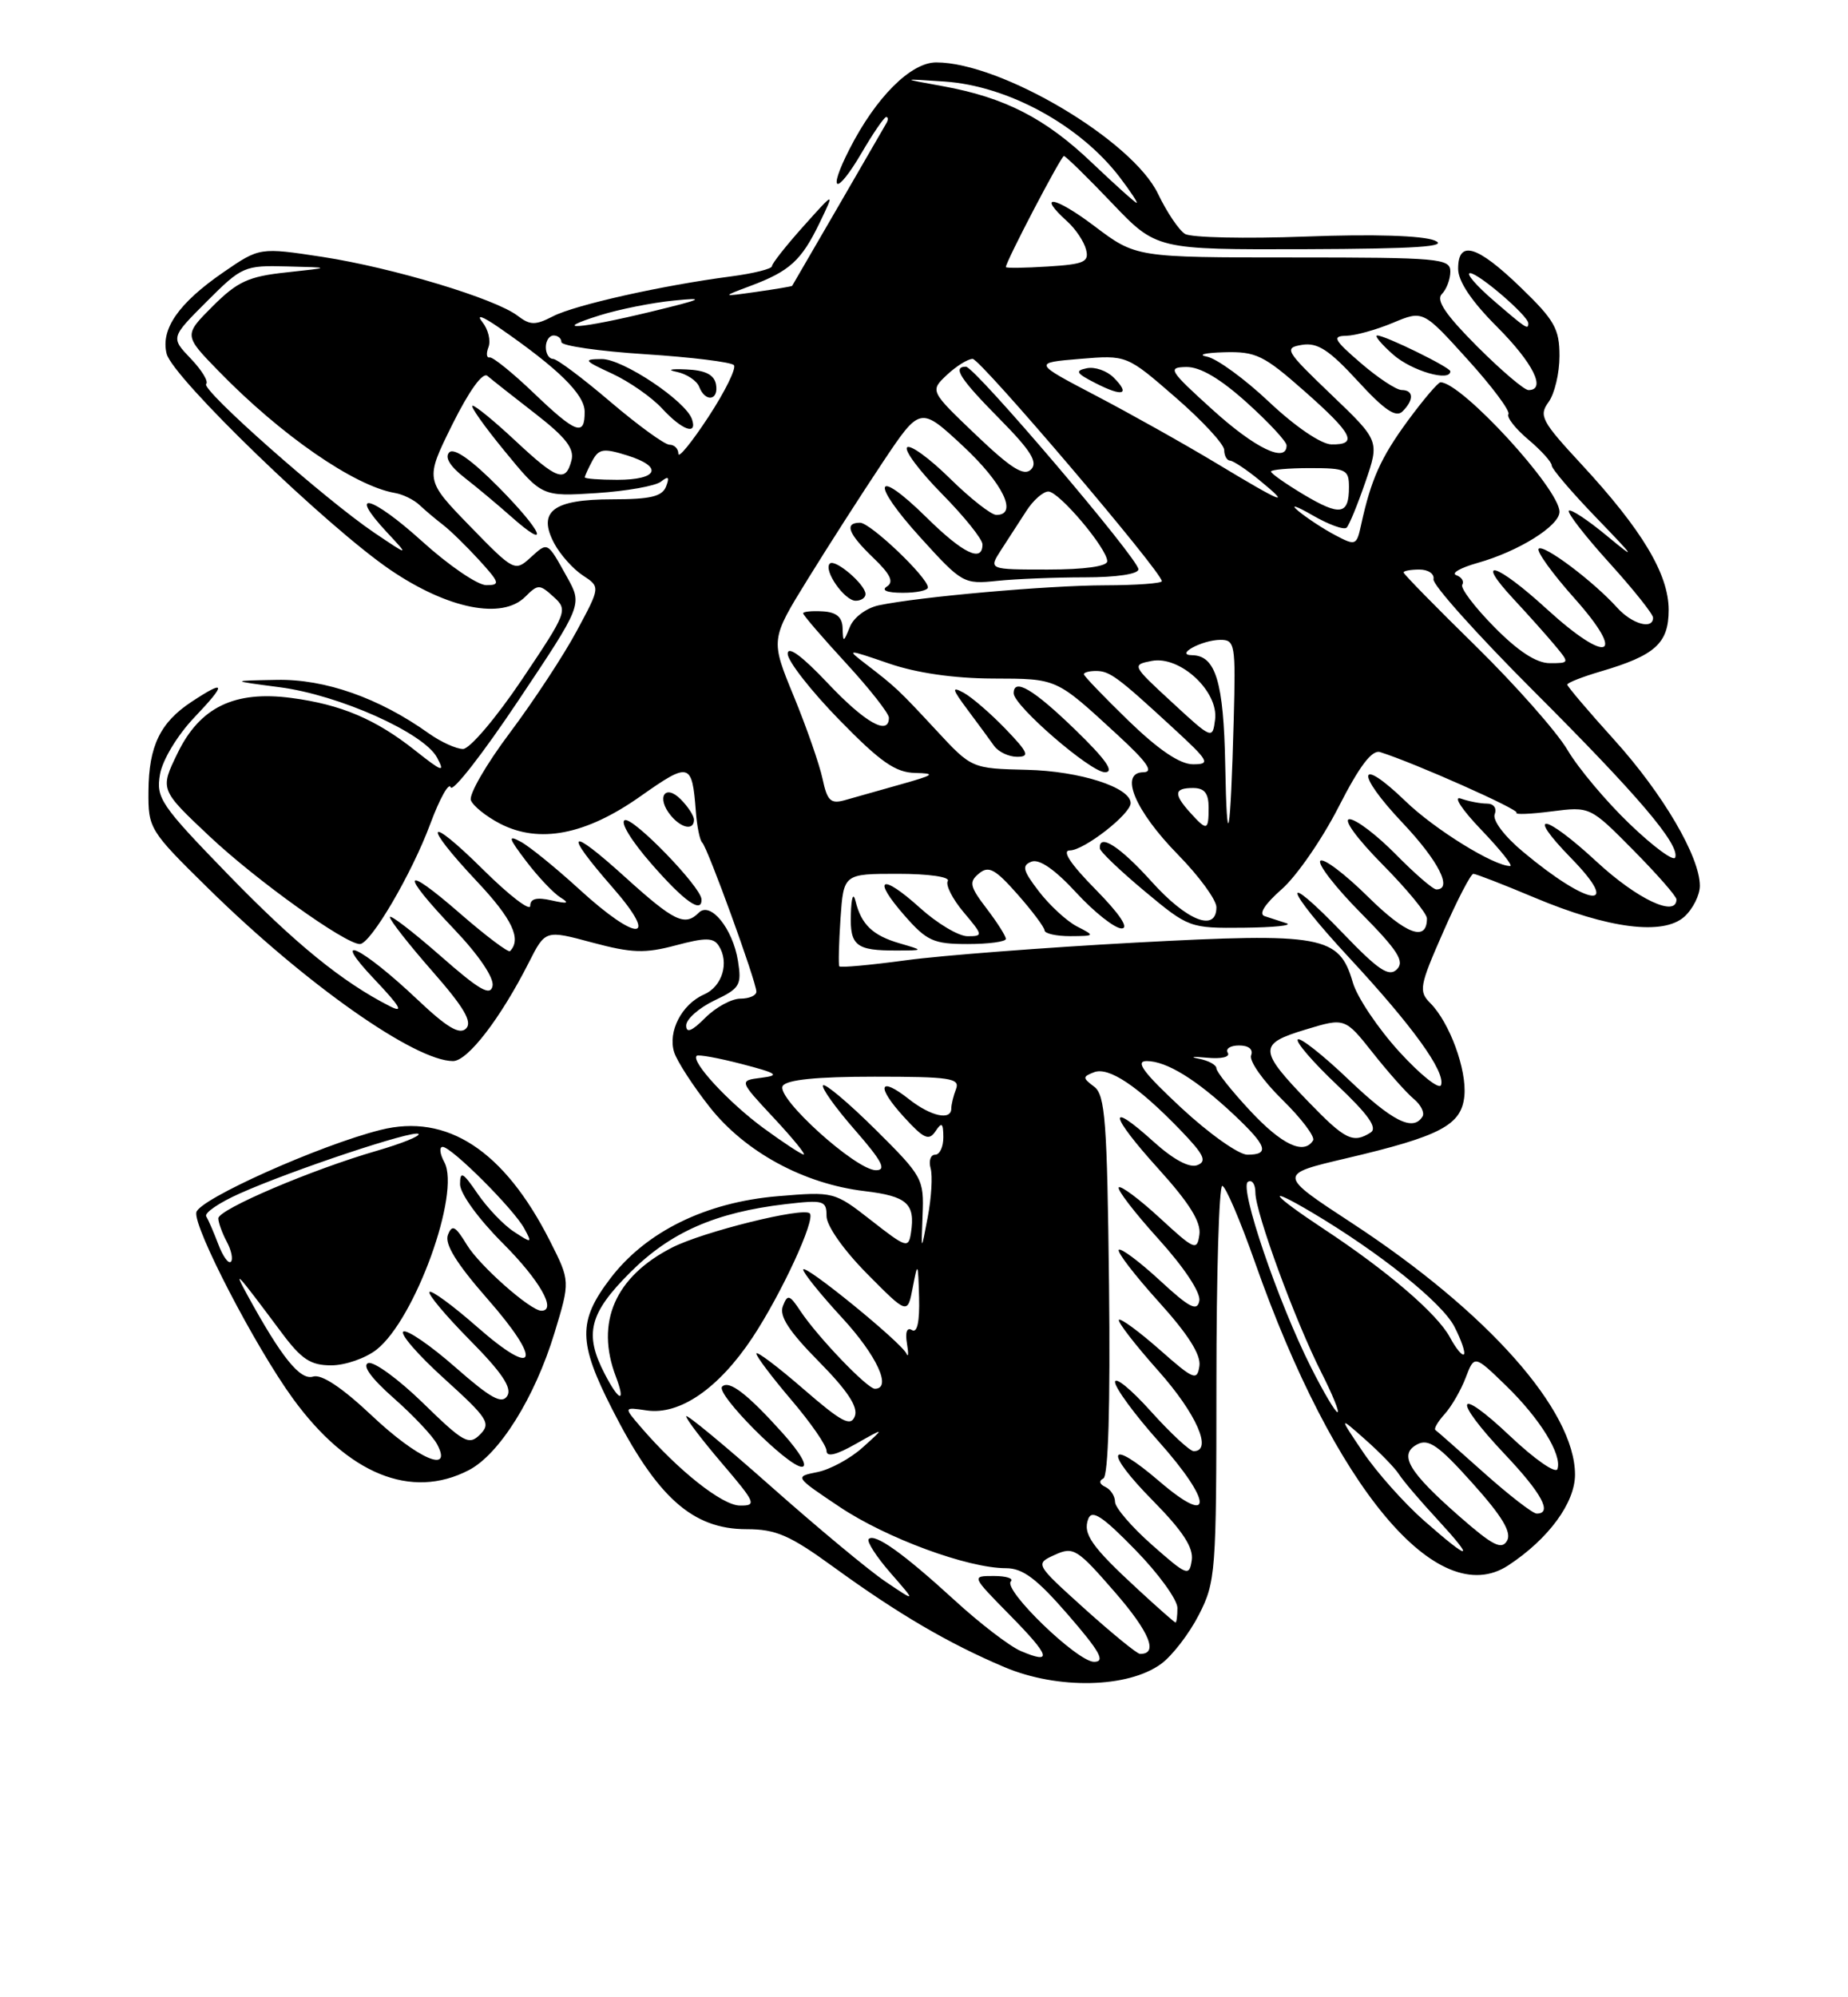 <?xml version="1.0" encoding="UTF-8" standalone="no"?>
<!DOCTYPE svg PUBLIC "-//W3C//DTD SVG 1.1//EN" "http://www.w3.org/Graphics/SVG/1.1/DTD/svg11.dtd" >
<svg xmlns="http://www.w3.org/2000/svg" xmlns:xlink="http://www.w3.org/1999/xlink" version="1.1" viewBox="0 0 237 256">
 <g >
 <path fill="currentColor"
d=" M 148.90 213.27 C 150.33 212.23 152.51 209.40 153.75 206.98 C 155.91 202.76 156.00 201.54 156.00 177.29 C 156.00 163.38 156.34 152.00 156.75 152.00 C 157.16 152.00 159.04 156.39 160.93 161.75 C 171.13 190.73 184.37 206.58 193.43 200.64 C 198.58 197.26 201.99 192.63 201.99 189.00 C 201.97 180.76 190.81 168.18 173.42 156.79 C 163.85 150.53 163.85 150.53 172.67 148.46 C 184.76 145.62 187.43 144.21 187.80 140.48 C 188.13 137.10 185.90 131.05 183.43 128.57 C 181.92 127.06 182.04 126.37 185.08 119.47 C 186.88 115.36 188.63 112.00 188.95 112.00 C 189.27 112.00 192.81 113.37 196.80 115.05 C 206.30 119.04 213.31 119.93 216.02 117.49 C 217.11 116.50 218.00 114.72 218.00 113.54 C 218.00 109.81 213.26 101.73 207.03 94.84 C 203.71 91.17 201.00 87.98 201.00 87.75 C 201.00 87.51 202.91 86.76 205.25 86.07 C 212.28 84.01 214.00 82.46 214.00 78.17 C 214.00 73.59 210.59 67.90 202.78 59.47 C 197.70 53.99 197.32 53.28 198.60 51.53 C 199.37 50.48 200.00 47.82 200.00 45.63 C 200.00 42.14 199.36 41.02 195.00 36.82 C 189.42 31.43 187.00 30.72 187.00 34.45 C 187.00 36.06 188.72 38.62 192.00 41.90 C 196.63 46.54 198.35 50.00 196.02 50.00 C 195.48 50.00 192.52 47.48 189.43 44.39 C 185.39 40.34 184.13 38.47 184.91 37.69 C 185.51 37.09 186.00 35.79 186.00 34.80 C 186.00 33.13 184.59 33.00 165.84 33.00 C 145.68 33.00 145.68 33.00 140.34 28.97 C 135.27 25.14 132.85 24.75 136.90 28.41 C 137.95 29.36 139.02 30.96 139.28 31.98 C 139.70 33.58 139.05 33.87 134.38 34.16 C 131.42 34.35 129.00 34.38 129.00 34.23 C 129.00 33.52 136.08 20.00 136.44 20.00 C 136.67 20.00 139.43 22.70 142.58 26.00 C 148.30 32.00 148.30 32.00 167.40 31.94 C 181.62 31.89 185.86 31.61 184.00 30.83 C 182.45 30.19 176.16 29.99 167.44 30.32 C 159.71 30.61 152.74 30.46 151.97 29.98 C 151.19 29.50 149.64 27.19 148.52 24.86 C 145.25 17.99 128.38 8.00 120.07 8.00 C 116.80 8.00 112.33 12.47 108.94 19.12 C 106.04 24.80 107.25 25.14 110.51 19.58 C 111.98 17.06 113.40 15.00 113.65 15.00 C 113.91 15.00 113.93 15.34 113.70 15.75 C 113.12 16.77 101.71 36.47 101.59 36.64 C 101.54 36.71 99.47 37.06 97.00 37.41 C 92.50 38.05 92.50 38.05 96.26 36.64 C 101.28 34.76 102.78 33.39 105.11 28.57 C 107.07 24.50 107.07 24.50 103.04 29.00 C 100.82 31.48 99.00 33.78 99.00 34.12 C 99.00 34.46 96.64 35.05 93.75 35.43 C 84.97 36.57 73.73 39.09 70.92 40.54 C 68.65 41.71 67.99 41.70 66.38 40.47 C 63.51 38.27 50.39 34.32 41.37 32.93 C 33.30 31.70 33.30 31.70 28.63 34.91 C 22.91 38.85 20.58 42.19 21.37 45.34 C 22.14 48.41 41.95 67.53 50.07 73.05 C 57.45 78.06 64.41 79.45 67.36 76.49 C 69.00 74.86 69.19 74.86 71.00 76.50 C 72.85 78.18 72.75 78.45 66.93 87.11 C 63.64 92.00 60.24 96.00 59.38 96.00 C 58.52 96.00 56.54 95.10 54.99 94.00 C 48.63 89.46 41.68 87.02 35.50 87.14 C 29.50 87.25 29.50 87.25 35.84 88.08 C 43.46 89.06 54.36 93.93 56.05 97.10 C 57.11 99.08 56.73 98.95 53.23 96.18 C 48.18 92.18 43.75 90.30 37.38 89.46 C 30.07 88.49 25.63 90.64 22.77 96.54 C 20.50 101.20 20.50 101.20 26.91 107.23 C 32.92 112.87 44.27 121.00 46.15 121.00 C 47.53 121.00 52.83 111.96 55.19 105.58 C 56.40 102.33 57.58 100.23 57.80 100.91 C 58.03 101.60 61.92 96.61 66.45 89.83 C 74.69 77.51 74.69 77.51 72.74 74.00 C 70.14 69.34 70.30 69.42 68.00 71.50 C 66.03 73.29 65.87 73.20 60.24 67.41 C 54.50 61.50 54.50 61.50 58.01 54.41 C 60.18 50.05 61.91 47.66 62.51 48.18 C 63.06 48.65 65.82 50.83 68.65 53.02 C 72.57 56.06 73.68 57.50 73.29 59.01 C 72.53 61.89 71.48 61.52 66.10 56.50 C 63.46 54.03 60.99 52.00 60.61 52.00 C 60.24 52.00 62.09 54.62 64.72 57.82 C 69.50 63.65 69.50 63.65 76.50 63.20 C 80.35 62.95 84.07 62.29 84.77 61.73 C 85.73 60.97 85.89 61.13 85.42 62.36 C 84.92 63.64 83.41 64.00 78.52 64.00 C 70.92 64.00 68.89 65.55 71.09 69.67 C 71.86 71.10 73.50 72.94 74.74 73.75 C 77.00 75.23 77.00 75.23 73.97 80.86 C 72.31 83.96 68.46 89.82 65.42 93.88 C 62.37 97.93 60.11 101.85 60.39 102.57 C 60.67 103.30 62.34 104.64 64.11 105.56 C 69.15 108.17 75.13 107.01 82.14 102.06 C 88.43 97.63 88.76 97.71 89.24 104.00 C 89.38 105.92 89.75 107.72 90.06 108.00 C 90.74 108.61 97.00 125.84 97.00 127.10 C 97.00 127.60 96.08 128.00 94.95 128.00 C 93.83 128.00 91.80 129.10 90.45 130.45 C 88.74 132.17 88.00 132.47 88.00 131.44 C 88.00 130.63 89.62 129.20 91.59 128.25 C 94.90 126.68 95.14 126.27 94.64 123.15 C 93.97 119.01 91.11 115.49 89.62 116.98 C 87.83 118.77 86.47 118.12 80.17 112.42 C 72.88 105.82 72.16 106.43 78.58 113.77 C 84.65 120.71 81.80 120.85 74.29 113.98 C 71.27 111.22 67.88 108.47 66.77 107.88 C 65.08 106.97 65.21 107.40 67.51 110.42 C 69.03 112.42 71.01 114.50 71.89 115.04 C 73.09 115.78 72.80 115.87 70.75 115.41 C 68.82 114.97 68.00 115.18 68.00 116.11 C 68.00 116.84 65.30 114.77 62.00 111.50 C 54.66 104.23 54.03 105.39 61.19 113.00 C 65.69 117.78 66.91 120.36 65.41 121.91 C 65.20 122.13 62.31 119.96 59.01 117.09 C 51.60 110.64 51.20 111.71 58.25 119.11 C 61.38 122.39 63.37 125.32 63.17 126.36 C 62.90 127.73 61.49 126.92 56.42 122.46 C 52.89 119.37 50.00 117.16 50.00 117.55 C 50.00 117.95 52.45 121.07 55.45 124.49 C 59.50 129.10 60.61 130.99 59.77 131.83 C 58.94 132.66 57.33 131.71 53.55 128.13 C 46.34 121.32 42.14 119.32 48.00 125.50 C 51.33 129.01 51.85 129.91 50.00 128.97 C 43.91 125.88 37.85 120.95 29.22 112.06 C 20.58 103.16 19.99 102.28 20.52 99.24 C 20.84 97.40 22.75 94.25 24.89 91.99 C 29.09 87.58 29.00 87.03 24.57 89.95 C 20.54 92.60 19.08 95.63 19.04 101.40 C 19.00 106.20 19.15 106.45 26.75 113.91 C 39.14 126.09 53.21 136.00 58.10 136.00 C 59.98 136.00 64.20 130.52 67.83 123.35 C 69.94 119.19 69.94 119.19 75.96 120.81 C 81.04 122.17 82.71 122.22 86.66 121.17 C 90.45 120.16 91.49 120.16 92.17 121.21 C 93.56 123.35 92.64 126.44 90.30 127.46 C 87.43 128.72 85.62 132.22 86.46 134.87 C 86.83 136.03 88.88 139.19 91.01 141.89 C 95.57 147.67 103.11 151.75 110.90 152.67 C 116.33 153.32 117.40 154.28 116.83 158.00 C 116.52 160.04 116.24 159.95 111.74 156.43 C 107.00 152.73 106.94 152.72 99.75 153.32 C 90.54 154.09 82.86 157.85 78.29 163.84 C 74.10 169.33 74.14 172.04 78.51 180.62 C 84.27 191.94 88.82 196.00 95.75 196.00 C 99.51 196.00 101.28 196.77 106.86 200.82 C 115.22 206.89 121.64 210.64 128.84 213.69 C 135.64 216.56 144.65 216.37 148.90 213.27 Z  M 60.11 188.44 C 64.04 186.41 68.58 179.15 71.11 170.85 C 73.13 164.20 73.13 164.20 70.53 159.06 C 64.65 147.45 57.34 142.67 48.78 144.83 C 40.98 146.79 25.52 153.71 25.18 155.39 C 24.79 157.31 32.73 172.61 37.56 179.25 C 44.62 188.95 52.73 192.26 60.11 188.44 Z  M 89.96 115.25 C 89.88 113.66 81.25 104.75 80.14 105.12 C 79.48 105.34 80.95 107.76 83.57 110.75 C 87.77 115.56 90.06 117.17 89.96 115.25 Z  M 89.00 105.07 C 89.00 104.56 88.23 103.38 87.29 102.44 C 85.26 100.40 84.14 102.25 86.03 104.53 C 87.40 106.18 89.00 106.47 89.00 105.07 Z  M 63.98 62.48 C 60.52 58.98 58.24 57.36 57.62 57.98 C 57.00 58.60 57.70 59.76 59.57 61.22 C 61.18 62.47 63.84 64.70 65.50 66.17 C 70.69 70.78 69.63 68.20 63.98 62.48 Z  M 130.90 211.61 C 129.48 211.00 125.68 208.09 122.46 205.14 C 115.85 199.09 112.19 196.48 111.41 197.26 C 111.12 197.55 112.37 199.50 114.19 201.59 C 117.50 205.38 117.50 205.38 113.58 202.73 C 111.42 201.28 104.79 195.76 98.83 190.48 C 92.87 185.20 88.00 181.18 88.00 181.53 C 88.00 181.89 90.08 184.62 92.62 187.59 C 96.93 192.64 97.08 193.00 94.87 192.97 C 92.61 192.94 86.97 188.48 82.19 182.92 C 79.97 180.34 79.97 180.34 82.94 180.78 C 87.18 181.40 92.16 177.97 96.49 171.46 C 100.21 165.84 104.63 156.29 103.85 155.52 C 103.02 154.69 90.17 157.87 86.20 159.90 C 78.89 163.63 76.33 169.49 78.98 176.43 C 80.30 179.92 79.40 179.68 77.53 176.05 C 74.90 170.98 75.57 168.34 80.79 163.12 C 85.96 157.94 91.74 155.40 100.73 154.34 C 105.64 153.77 106.00 153.87 106.00 155.87 C 106.00 157.11 108.19 160.22 111.19 163.25 C 116.39 168.50 116.39 168.50 117.06 165.00 C 117.70 161.67 117.74 161.73 117.87 166.31 C 117.95 169.41 117.63 170.89 116.96 170.48 C 116.32 170.08 116.07 170.73 116.31 172.17 C 116.53 173.45 116.50 174.05 116.25 173.50 C 115.59 172.05 103.00 161.81 103.01 162.73 C 103.01 163.15 105.26 165.94 108.01 168.92 C 112.46 173.75 114.42 178.00 112.20 178.00 C 111.23 178.00 104.90 171.40 102.68 168.08 C 101.25 165.92 101.00 165.85 100.40 167.41 C 99.91 168.68 101.17 170.62 105.00 174.50 C 108.69 178.24 110.08 180.34 109.63 181.52 C 109.10 182.90 107.95 182.29 103.00 178.00 C 99.70 175.14 97.00 173.11 97.00 173.49 C 97.00 173.87 99.03 176.55 101.50 179.45 C 103.97 182.35 106.00 185.27 106.00 185.96 C 106.00 186.79 107.24 186.50 109.75 185.07 C 113.50 182.95 113.50 182.95 110.64 185.52 C 109.07 186.94 106.45 188.36 104.83 188.68 C 101.89 189.27 101.89 189.27 107.69 193.15 C 113.69 197.16 124.11 201.00 129.01 201.00 C 131.18 201.00 132.96 202.34 137.00 207.00 C 141.08 211.71 141.79 213.00 140.31 213.00 C 138.16 213.00 128.59 203.75 129.64 202.69 C 130.02 202.31 129.04 202.00 127.45 202.00 C 124.58 202.00 124.58 202.00 129.48 206.98 C 134.71 212.29 135.05 213.38 130.90 211.61 Z  M 100.43 183.75 C 95.88 178.68 93.50 176.84 92.61 177.73 C 91.72 178.61 101.06 188.00 102.83 188.00 C 103.66 188.00 102.67 186.26 100.43 183.75 Z  M 139.11 206.21 C 132.73 200.45 132.73 200.45 135.27 199.29 C 137.66 198.20 138.13 198.49 142.97 204.06 C 147.45 209.21 148.60 212.04 146.19 211.98 C 145.81 211.97 142.63 209.37 139.11 206.21 Z  M 145.93 203.71 C 139.99 198.24 138.83 196.59 139.57 194.67 C 140.04 193.45 141.40 194.34 145.59 198.64 C 148.57 201.68 151.00 205.04 151.00 206.09 C 151.00 207.14 150.89 207.98 150.75 207.96 C 150.61 207.94 148.44 206.03 145.93 203.71 Z  M 147.75 198.02 C 145.14 195.72 143.00 193.23 143.00 192.50 C 143.00 191.77 142.44 190.90 141.75 190.58 C 141.00 190.23 140.90 189.80 141.50 189.50 C 142.14 189.18 142.40 180.19 142.23 164.75 C 141.99 143.70 141.74 140.34 140.32 139.28 C 138.82 138.15 138.82 138.01 140.31 137.43 C 142.19 136.71 145.91 139.19 151.32 144.78 C 154.41 147.98 154.84 148.85 153.55 149.34 C 152.54 149.73 150.49 148.63 147.95 146.34 C 141.92 140.89 142.27 142.86 148.57 149.82 C 152.52 154.18 154.05 156.63 153.82 158.24 C 153.52 160.36 153.21 160.23 148.73 156.10 C 146.11 153.69 143.74 151.92 143.48 152.19 C 143.22 152.45 145.51 155.43 148.58 158.82 C 151.88 162.47 154.01 165.69 153.81 166.73 C 153.54 168.14 152.56 167.64 148.72 164.09 C 146.10 161.68 143.74 159.92 143.48 160.19 C 143.22 160.45 145.51 163.43 148.57 166.82 C 152.36 171.00 154.04 173.65 153.82 175.09 C 153.53 177.03 153.09 176.85 148.71 172.98 C 146.07 170.66 143.73 168.94 143.50 169.16 C 143.28 169.39 145.55 172.33 148.55 175.70 C 153.43 181.18 155.56 186.00 153.09 186.00 C 152.59 186.00 150.12 183.70 147.59 180.89 C 145.07 178.08 143.00 176.39 143.00 177.14 C 143.01 177.89 145.52 181.31 148.58 184.74 C 155.56 192.56 155.63 195.82 148.70 189.88 C 142.04 184.17 141.49 185.91 147.90 192.39 C 151.69 196.24 153.08 198.37 152.84 199.98 C 152.52 202.09 152.23 201.97 147.75 198.02 Z  M 182.61 194.89 C 180.05 192.63 176.54 188.69 174.82 186.14 C 171.69 181.50 171.69 181.50 175.08 184.50 C 176.95 186.15 178.89 188.15 179.40 188.94 C 179.90 189.74 182.10 192.33 184.29 194.69 C 189.29 200.12 188.64 200.19 182.61 194.89 Z  M 187.21 194.40 C 180.63 188.64 179.32 186.43 181.75 185.13 C 183.20 184.36 184.50 185.26 188.82 190.08 C 192.64 194.33 193.88 196.39 193.28 197.47 C 192.59 198.69 191.45 198.11 187.21 194.40 Z  M 190.33 188.79 C 187.12 185.92 184.32 183.45 184.09 183.29 C 183.86 183.14 184.39 182.22 185.27 181.25 C 186.14 180.29 187.36 178.19 187.97 176.58 C 189.08 173.67 189.08 173.67 193.12 177.58 C 197.49 181.82 200.35 186.44 199.74 188.29 C 199.52 188.93 196.80 187.03 193.68 184.08 C 186.67 177.45 186.17 179.18 193.00 186.41 C 197.74 191.42 199.13 194.00 197.08 194.00 C 196.57 194.00 193.54 191.65 190.33 188.79 Z  M 168.13 175.25 C 163.91 166.88 158.90 152.18 160.04 151.48 C 160.57 151.15 161.00 151.78 161.00 152.87 C 161.00 155.40 166.10 169.30 169.47 175.94 C 170.88 178.72 171.81 181.00 171.53 181.00 C 171.25 181.00 169.72 178.41 168.13 175.25 Z  M 185.95 171.41 C 184.34 168.40 177.92 162.89 169.75 157.51 C 163.04 153.08 162.09 151.76 168.25 155.40 C 176.90 160.53 184.92 166.95 186.51 170.02 C 187.41 171.76 187.96 173.37 187.74 173.59 C 187.52 173.81 186.71 172.83 185.95 171.41 Z  M 118.32 155.73 C 118.51 151.12 118.31 150.76 112.29 144.79 C 108.86 141.39 105.83 138.84 105.56 139.11 C 105.29 139.38 107.11 141.94 109.61 144.80 C 113.13 148.83 113.74 150.00 112.33 149.99 C 109.75 149.97 99.47 140.67 100.38 139.19 C 100.88 138.39 104.72 138.00 112.17 138.00 C 121.83 138.00 123.14 138.20 122.61 139.58 C 122.27 140.45 122.00 141.58 122.00 142.08 C 122.00 143.66 119.38 143.09 116.58 140.89 C 112.73 137.85 112.32 139.22 115.91 143.15 C 118.47 145.96 119.13 146.26 119.97 145.00 C 120.78 143.78 120.97 143.92 120.98 145.75 C 120.99 146.99 120.52 148.00 119.93 148.00 C 119.35 148.00 119.08 148.79 119.35 149.75 C 119.62 150.71 119.45 153.53 118.98 156.00 C 118.13 160.50 118.13 160.50 118.32 155.73 Z  M 97.90 144.58 C 93.44 141.30 88.60 136.07 89.34 135.33 C 89.54 135.13 92.13 135.60 95.10 136.37 C 99.71 137.57 100.08 137.83 97.64 138.14 C 94.77 138.50 94.77 138.50 99.20 143.25 C 101.64 145.86 103.38 147.99 103.07 147.98 C 102.76 147.96 100.43 146.43 97.90 144.58 Z  M 151.50 142.00 C 146.62 137.46 145.54 136.00 147.06 136.00 C 149.60 136.00 153.45 138.37 158.25 142.88 C 162.50 146.88 162.88 148.00 159.97 148.00 C 158.86 148.00 155.05 145.30 151.50 142.00 Z  M 160.32 142.36 C 157.94 139.81 156.00 137.36 156.00 136.93 C 156.00 136.49 154.99 135.94 153.75 135.70 C 152.51 135.46 152.97 135.40 154.77 135.57 C 156.64 135.75 157.79 135.48 157.46 134.94 C 157.14 134.42 157.79 134.00 158.91 134.00 C 160.14 134.00 160.75 134.50 160.45 135.27 C 160.18 135.97 161.97 138.52 164.44 140.94 C 166.90 143.35 168.68 145.71 168.40 146.17 C 167.22 148.07 164.39 146.73 160.32 142.36 Z  M 167.83 141.25 C 161.38 134.58 161.35 133.80 167.41 131.97 C 172.48 130.43 172.48 130.43 176.08 134.97 C 178.05 137.46 180.41 140.11 181.32 140.86 C 182.23 141.61 182.73 142.63 182.43 143.11 C 181.22 145.07 178.58 143.74 172.92 138.34 C 169.66 135.23 166.74 132.93 166.44 133.23 C 166.13 133.53 168.40 136.16 171.47 139.06 C 175.49 142.86 176.70 144.57 175.78 145.16 C 173.52 146.59 172.51 146.09 167.83 141.25 Z  M 179.46 134.81 C 176.73 131.82 174.05 127.83 173.50 125.94 C 171.75 119.91 169.65 119.53 145.55 120.82 C 133.97 121.45 120.76 122.46 116.19 123.08 C 111.62 123.70 107.77 124.05 107.64 123.86 C 107.51 123.66 107.58 120.91 107.79 117.75 C 108.19 112.00 108.19 112.00 115.15 112.00 C 119.11 112.00 121.87 112.40 121.55 112.92 C 121.24 113.42 122.15 115.22 123.58 116.92 C 126.08 119.88 126.10 120.00 124.09 120.00 C 122.94 120.00 120.19 118.36 117.98 116.36 C 112.99 111.86 111.76 112.52 116.04 117.39 C 118.87 120.61 119.73 121.00 124.10 121.00 C 126.80 121.00 129.00 120.70 129.00 120.34 C 129.00 119.98 127.89 118.23 126.53 116.45 C 124.36 113.61 124.24 113.04 125.55 111.96 C 126.79 110.93 127.62 111.37 130.48 114.61 C 132.37 116.75 133.94 118.84 133.96 119.25 C 133.98 119.66 135.46 119.99 137.25 119.99 C 140.45 119.97 140.47 119.95 138.11 118.74 C 136.80 118.06 134.61 116.04 133.24 114.26 C 131.17 111.56 131.01 110.93 132.29 110.44 C 133.29 110.06 135.31 111.46 138.04 114.43 C 140.36 116.94 142.97 119.00 143.84 119.00 C 144.84 119.00 143.61 117.16 140.50 114.00 C 137.26 110.71 136.14 109.00 137.21 109.00 C 139.02 109.00 145.00 104.34 145.00 102.94 C 145.00 100.92 138.49 98.83 131.70 98.67 C 124.61 98.50 124.61 98.50 120.06 93.59 C 115.22 88.38 114.89 88.07 111.00 85.08 C 108.53 83.18 108.57 83.18 114.00 85.04 C 117.50 86.25 122.33 86.95 127.29 86.97 C 135.67 87.00 135.35 86.86 143.36 94.23 C 147.12 97.69 148.00 98.96 146.64 98.98 C 143.50 99.01 145.56 103.92 151.06 109.53 C 153.78 112.30 156.00 115.34 156.00 116.28 C 156.00 119.53 152.21 118.03 147.69 113.00 C 143.63 108.49 140.90 106.74 141.06 108.75 C 141.09 109.16 143.68 111.63 146.81 114.24 C 152.43 118.92 152.58 118.98 159.50 118.91 C 163.35 118.87 165.82 118.62 165.00 118.34 C 164.18 118.07 162.92 117.66 162.20 117.43 C 161.38 117.17 162.17 115.92 164.37 113.98 C 166.28 112.31 169.56 107.56 171.67 103.43 C 174.36 98.16 175.95 96.07 177.00 96.40 C 181.42 97.79 194.89 103.78 194.49 104.17 C 194.24 104.43 196.26 104.35 198.98 104.00 C 203.93 103.37 203.93 103.37 209.46 108.96 C 212.51 112.04 215.00 114.88 215.00 115.28 C 215.00 117.63 209.96 115.25 204.77 110.45 C 198.04 104.22 195.51 103.87 201.50 110.00 C 208.14 116.80 203.76 116.23 195.34 109.19 C 192.93 107.19 191.39 105.14 191.69 104.36 C 191.99 103.58 191.56 103.00 190.69 103.00 C 189.85 103.00 188.34 102.71 187.33 102.35 C 186.32 102.00 187.51 103.80 189.96 106.35 C 192.41 108.91 194.08 111.00 193.67 111.00 C 191.58 111.00 184.00 106.31 180.27 102.71 C 174.12 96.77 173.77 99.01 179.84 105.43 C 184.48 110.33 186.35 114.00 184.21 114.00 C 183.77 114.00 181.43 111.97 179.00 109.50 C 176.57 107.03 173.90 105.00 173.07 105.00 C 172.21 105.00 174.02 107.48 177.28 110.78 C 180.43 113.96 183.00 117.08 183.00 117.72 C 183.00 120.76 180.34 119.78 175.43 114.93 C 172.47 112.01 169.73 109.94 169.33 110.33 C 168.94 110.73 171.27 113.74 174.52 117.02 C 179.27 121.82 180.17 123.23 179.15 124.24 C 178.14 125.25 176.80 124.37 172.32 119.71 C 164.03 111.09 164.60 113.67 172.99 122.71 C 181.18 131.53 185.38 137.35 184.81 139.07 C 184.60 139.71 182.19 137.80 179.46 134.81 Z  M 115.38 120.91 C 111.93 119.91 110.46 118.51 109.72 115.50 C 109.43 114.32 109.18 115.01 109.12 117.17 C 108.99 121.22 109.78 121.85 115.00 121.83 C 118.50 121.82 118.50 121.82 115.38 120.91 Z  M 137.84 93.48 C 132.53 88.34 130.00 86.85 130.00 88.86 C 130.00 90.45 139.89 99.00 141.71 98.98 C 142.97 98.97 141.83 97.34 137.84 93.48 Z  M 128.95 93.42 C 127.05 91.45 124.64 89.37 123.60 88.80 C 122.00 87.93 122.08 88.28 124.10 90.99 C 125.42 92.76 126.95 94.83 127.49 95.60 C 128.04 96.37 129.37 97.00 130.44 97.00 C 132.10 97.00 131.87 96.46 128.95 93.42 Z  M 209.00 105.61 C 205.97 102.71 202.39 98.44 201.03 96.13 C 199.67 93.82 194.38 87.84 189.28 82.83 C 184.17 77.83 180.00 73.57 180.00 73.37 C 180.00 73.17 180.92 73.00 182.04 73.00 C 183.17 73.00 183.98 73.56 183.84 74.25 C 183.71 74.94 189.46 81.35 196.61 88.50 C 210.11 101.98 215.43 108.24 214.84 109.91 C 214.65 110.45 212.03 108.52 209.00 105.61 Z  M 157.13 98.00 C 156.93 87.42 155.91 84.02 152.89 83.98 C 150.60 83.96 154.13 82.03 156.50 82.01 C 158.39 82.00 158.48 82.57 158.22 92.25 C 157.81 107.45 157.35 109.88 157.13 98.00 Z  M 152.65 104.17 C 150.48 101.77 150.57 101.00 153.00 101.00 C 154.47 101.00 155.00 101.67 155.00 103.50 C 155.00 106.49 154.80 106.54 152.65 104.17 Z  M 105.49 99.83 C 105.10 98.00 103.44 93.23 101.80 89.24 C 98.81 81.98 98.81 81.98 103.59 74.24 C 106.22 69.98 110.54 63.25 113.19 59.28 C 118.01 52.07 118.01 52.07 123.51 57.18 C 128.63 61.95 130.60 66.00 127.78 66.00 C 127.12 66.00 124.43 63.89 121.81 61.31 C 119.19 58.73 116.72 56.94 116.33 57.34 C 115.94 57.73 117.95 60.41 120.81 63.31 C 123.66 66.20 126.00 69.11 126.00 69.78 C 126.00 72.15 123.52 70.95 118.81 66.31 C 112.11 59.72 111.55 61.76 118.09 68.95 C 123.37 74.77 123.60 74.90 127.89 74.45 C 130.30 74.20 135.37 74.00 139.14 74.00 C 143.17 74.00 146.00 73.58 146.00 72.97 C 146.00 71.63 125.02 47.00 123.88 47.00 C 122.11 47.00 123.11 48.55 128.21 53.71 C 132.22 57.77 133.14 59.26 132.23 60.17 C 131.32 61.08 129.69 60.06 125.15 55.73 C 119.26 50.11 119.26 50.11 121.44 48.05 C 122.65 46.92 124.13 46.00 124.74 46.00 C 125.74 46.00 149.00 73.31 149.00 74.49 C 149.00 74.77 145.74 75.01 141.75 75.02 C 134.39 75.03 117.82 76.50 112.68 77.59 C 111.10 77.93 109.48 79.14 109.00 80.34 C 108.17 82.38 108.12 82.39 108.06 80.50 C 108.02 79.09 107.26 78.46 105.50 78.36 C 104.12 78.28 103.00 78.39 103.00 78.61 C 103.00 78.84 105.47 81.71 108.50 85.00 C 111.53 88.29 114.00 91.44 114.00 91.99 C 114.00 94.36 110.94 92.63 106.15 87.56 C 102.83 84.05 101.01 82.72 101.02 83.81 C 101.03 84.74 104.00 88.54 107.62 92.25 C 112.91 97.67 114.83 99.01 117.36 99.07 C 120.08 99.13 119.84 99.32 115.50 100.54 C 112.75 101.32 109.53 102.23 108.35 102.56 C 106.53 103.07 106.09 102.65 105.49 99.83 Z  M 111.00 76.15 C 111.00 74.92 107.09 71.58 106.42 72.24 C 105.57 73.09 108.30 77.00 109.74 77.00 C 110.43 77.00 111.00 76.62 111.00 76.15 Z  M 119.00 75.29 C 119.00 74.02 111.63 67.00 110.30 67.00 C 108.24 67.00 108.77 68.40 112.00 71.50 C 114.19 73.60 114.67 74.59 113.75 75.17 C 112.98 75.66 113.75 75.98 115.75 75.98 C 117.54 75.99 119.00 75.68 119.00 75.29 Z  M 144.75 92.40 C 141.59 89.33 139.00 86.64 139.00 86.42 C 139.00 86.19 139.69 86.00 140.54 86.00 C 142.31 86.00 143.29 86.72 150.36 93.23 C 155.08 97.57 155.30 97.96 153.00 97.96 C 151.32 97.96 148.61 96.13 144.75 92.40 Z  M 150.30 90.01 C 145.16 85.28 145.13 85.21 147.72 84.71 C 151.34 84.02 156.30 88.62 155.83 92.24 C 155.50 94.78 155.44 94.76 150.30 90.01 Z  M 191.63 80.36 C 189.11 77.81 187.27 75.37 187.53 74.95 C 187.80 74.52 187.45 73.97 186.76 73.72 C 186.07 73.47 187.30 72.77 189.50 72.15 C 194.74 70.68 200.00 67.40 200.00 65.60 C 200.00 62.67 187.44 49.00 184.74 49.00 C 184.43 49.00 182.55 51.21 180.56 53.91 C 177.08 58.66 175.84 61.41 174.56 67.26 C 173.98 69.93 173.86 69.98 171.23 68.59 C 169.73 67.80 167.60 66.40 166.50 65.49 C 165.40 64.58 166.21 64.82 168.30 66.03 C 170.39 67.24 172.37 67.96 172.70 67.63 C 173.03 67.31 174.11 64.67 175.11 61.77 C 176.92 56.50 176.92 56.50 170.71 50.56 C 164.83 44.93 164.63 44.59 166.99 44.20 C 168.97 43.88 170.46 44.85 174.12 48.83 C 177.55 52.57 179.03 53.57 179.87 52.73 C 181.36 51.24 181.31 50.00 179.75 49.99 C 179.06 49.98 176.70 48.42 174.50 46.52 C 171.07 43.57 170.81 43.07 172.63 43.04 C 173.80 43.02 176.50 42.27 178.63 41.38 C 182.50 39.76 182.50 39.76 188.20 46.06 C 191.34 49.52 193.70 52.68 193.45 53.08 C 193.20 53.49 194.35 54.95 196.00 56.34 C 197.65 57.73 199.00 59.22 199.00 59.66 C 199.00 60.09 201.59 63.12 204.75 66.39 C 209.77 71.59 209.94 71.88 206.08 68.68 C 203.64 66.66 201.45 65.21 201.20 65.46 C 200.96 65.71 203.28 68.71 206.38 72.13 C 209.47 75.54 212.00 78.71 212.00 79.17 C 212.00 80.75 209.30 79.99 207.40 77.89 C 204.34 74.50 197.96 69.71 197.33 70.33 C 197.02 70.65 199.09 73.52 201.93 76.70 C 208.69 84.28 206.22 85.23 198.39 78.08 C 191.93 72.17 188.98 71.26 194.08 76.75 C 196.00 78.81 198.41 81.51 199.44 82.75 C 201.30 84.98 201.29 85.00 198.75 85.00 C 197.04 85.00 194.70 83.48 191.63 80.36 Z  M 186.00 47.59 C 186.00 47.09 177.66 43.00 176.63 43.00 C 176.22 43.00 177.15 44.11 178.69 45.47 C 181.05 47.54 186.00 48.98 186.00 47.59 Z  M 54.13 69.38 C 47.66 63.53 44.47 62.68 49.57 68.17 C 52.50 71.31 52.50 71.31 48.00 68.28 C 41.67 64.00 25.74 49.92 26.44 49.22 C 26.77 48.90 25.87 47.43 24.46 45.96 C 21.89 43.27 21.89 43.27 26.52 38.64 C 31.01 34.15 31.34 34.00 36.83 34.15 C 42.50 34.29 42.50 34.29 36.76 34.91 C 31.86 35.43 30.46 36.08 27.28 39.25 C 23.56 42.97 23.56 42.97 28.03 47.56 C 36.05 55.80 45.44 62.28 50.62 63.18 C 51.66 63.35 53.08 64.05 53.80 64.73 C 54.51 65.40 55.86 66.54 56.80 67.26 C 57.73 67.97 59.82 70.01 61.44 71.78 C 64.10 74.70 64.19 75.00 62.36 75.00 C 61.25 75.00 57.54 72.47 54.13 69.38 Z  M 128.38 70.50 C 129.27 69.12 130.73 66.88 131.62 65.50 C 132.50 64.12 133.78 63.00 134.45 63.00 C 135.82 63.00 142.00 70.31 142.00 71.94 C 142.00 72.59 139.08 73.00 134.38 73.00 C 126.77 73.00 126.77 73.00 128.38 70.50 Z  M 167.19 63.39 C 164.89 62.01 163.00 60.69 163.00 60.44 C 163.00 60.20 165.25 60.00 168.00 60.00 C 172.63 60.00 173.00 60.18 173.00 62.44 C 173.00 66.00 171.88 66.18 167.19 63.39 Z  M 156.00 59.38 C 151.88 56.90 144.90 52.99 140.50 50.69 C 132.50 46.50 132.50 46.50 138.50 46.00 C 144.50 45.50 144.50 45.50 150.75 50.93 C 154.19 53.91 157.00 56.95 157.00 57.68 C 157.00 58.40 157.34 59.02 157.75 59.04 C 158.16 59.06 159.85 60.18 161.50 61.53 C 165.73 65.00 164.58 64.55 156.00 59.38 Z  M 142.81 48.38 C 141.94 47.52 140.40 46.98 139.37 47.20 C 137.82 47.52 138.02 47.85 140.50 49.11 C 144.02 50.91 145.02 50.59 142.81 48.38 Z  M 75.00 61.18 C 75.00 61.01 75.43 60.06 75.96 59.07 C 76.80 57.51 77.39 57.42 80.46 58.38 C 85.11 59.84 84.41 61.50 79.16 61.50 C 76.87 61.50 75.00 61.36 75.00 61.18 Z  M 87.00 58.16 C 87.00 57.52 86.49 57.00 85.86 57.00 C 85.24 57.00 81.83 54.52 78.28 51.50 C 74.74 48.48 71.43 46.00 70.92 46.00 C 70.41 46.00 70.00 45.33 70.00 44.50 C 70.00 43.67 70.45 43.00 71.00 43.00 C 71.55 43.00 72.00 43.38 72.00 43.85 C 72.00 44.32 76.84 45.02 82.75 45.40 C 88.66 45.78 93.77 46.41 94.12 46.80 C 94.46 47.18 93.00 50.16 90.87 53.41 C 88.74 56.66 87.00 58.80 87.00 58.16 Z  M 88.75 53.75 C 87.98 51.41 79.87 46.00 77.17 46.02 C 74.74 46.04 74.86 46.21 78.50 47.89 C 80.70 48.91 83.59 50.92 84.92 52.37 C 87.48 55.14 89.45 55.85 88.75 53.75 Z  M 91.82 49.25 C 91.58 48.02 90.45 47.45 87.99 47.35 C 85.98 47.26 85.48 47.40 86.81 47.67 C 88.08 47.94 89.37 48.80 89.67 49.58 C 90.45 51.61 92.21 51.34 91.82 49.25 Z  M 155.50 52.51 C 149.92 47.46 149.69 47.08 152.14 47.04 C 153.91 47.01 156.48 48.52 159.89 51.59 C 162.70 54.12 165.00 56.59 165.00 57.09 C 165.00 59.41 160.97 57.47 155.50 52.51 Z  M 162.78 51.54 C 159.64 48.57 156.04 45.95 154.78 45.71 C 153.53 45.47 154.53 45.22 157.00 45.15 C 161.06 45.04 162.06 45.52 167.25 50.10 C 173.49 55.60 174.22 57.02 170.75 56.96 C 169.44 56.94 166.12 54.69 162.78 51.54 Z  M 68.39 50.32 C 65.70 47.75 63.18 45.72 62.79 45.81 C 62.39 45.90 62.33 45.30 62.65 44.48 C 62.96 43.65 62.61 42.21 61.86 41.28 C 61.02 40.23 61.84 40.50 64.00 41.99 C 71.58 47.22 74.96 50.54 74.98 52.75 C 75.01 55.99 73.88 55.58 68.39 50.32 Z  M 76.94 40.41 C 79.37 39.65 83.65 38.79 86.44 38.52 C 90.64 38.10 90.13 38.34 83.50 39.95 C 74.28 42.18 70.42 42.45 76.94 40.41 Z  M 191.50 38.48 C 189.30 36.58 187.96 35.02 188.53 35.01 C 189.61 35.00 196.00 40.49 196.00 41.44 C 196.00 42.31 195.76 42.15 191.50 38.48 Z  M 140.06 20.88 C 134.07 15.16 128.87 12.49 120.88 11.04 C 115.50 10.07 115.50 10.07 121.12 10.45 C 129.27 11.00 138.51 16.05 143.61 22.73 C 144.98 24.53 145.95 26.00 145.77 26.00 C 145.59 26.00 143.02 23.69 140.06 20.88 Z  M 47.66 181.42 C 43.87 177.85 41.24 176.10 40.16 176.44 C 38.50 176.96 36.11 174.00 31.73 166.00 C 29.79 162.46 30.33 163.06 36.07 170.75 C 38.66 174.23 39.82 175.00 42.48 175.00 C 44.27 175.00 46.89 174.09 48.30 172.98 C 53.23 169.10 59.09 152.90 56.99 148.97 C 56.40 147.89 56.31 147.00 56.77 147.00 C 57.91 147.00 65.94 155.02 67.25 157.48 C 68.27 159.36 68.21 159.38 65.91 157.87 C 64.58 157.01 62.49 154.81 61.25 153.00 C 59.36 150.23 59.00 150.04 59.00 151.79 C 59.00 152.98 61.35 156.22 64.50 159.37 C 69.20 164.07 71.45 168.00 69.43 168.00 C 68.03 168.00 61.50 162.23 59.88 159.56 C 58.39 157.12 57.98 156.90 57.44 158.29 C 57.00 159.45 58.56 161.97 62.48 166.44 C 69.64 174.59 68.86 176.80 61.20 170.08 C 58.09 167.35 55.34 165.33 55.08 165.59 C 54.82 165.84 57.16 168.63 60.27 171.78 C 64.36 175.91 65.69 177.89 65.06 178.91 C 64.37 180.02 62.95 179.24 58.38 175.23 C 55.19 172.43 52.19 170.38 51.73 170.67 C 51.26 170.96 53.63 173.69 57.01 176.74 C 62.58 181.79 62.99 182.43 61.57 183.86 C 60.14 185.29 59.47 184.92 54.25 179.83 C 51.09 176.75 47.92 174.45 47.22 174.71 C 46.41 175.01 47.63 176.68 50.49 179.20 C 52.99 181.40 55.50 184.06 56.05 185.10 C 58.13 188.98 53.55 186.98 47.66 181.42 Z  M 28.00 159.49 C 27.42 157.96 26.72 156.35 26.45 155.91 C 26.17 155.47 28.10 154.15 30.73 152.98 C 37.39 150.00 53.10 144.77 53.67 145.34 C 53.93 145.60 51.53 146.57 48.32 147.50 C 40.01 149.90 28.00 155.01 28.00 156.16 C 28.00 156.69 28.49 158.04 29.08 159.15 C 29.68 160.26 29.91 161.42 29.61 161.72 C 29.30 162.03 28.58 161.03 28.00 159.49 Z "/>
</g>
</svg>